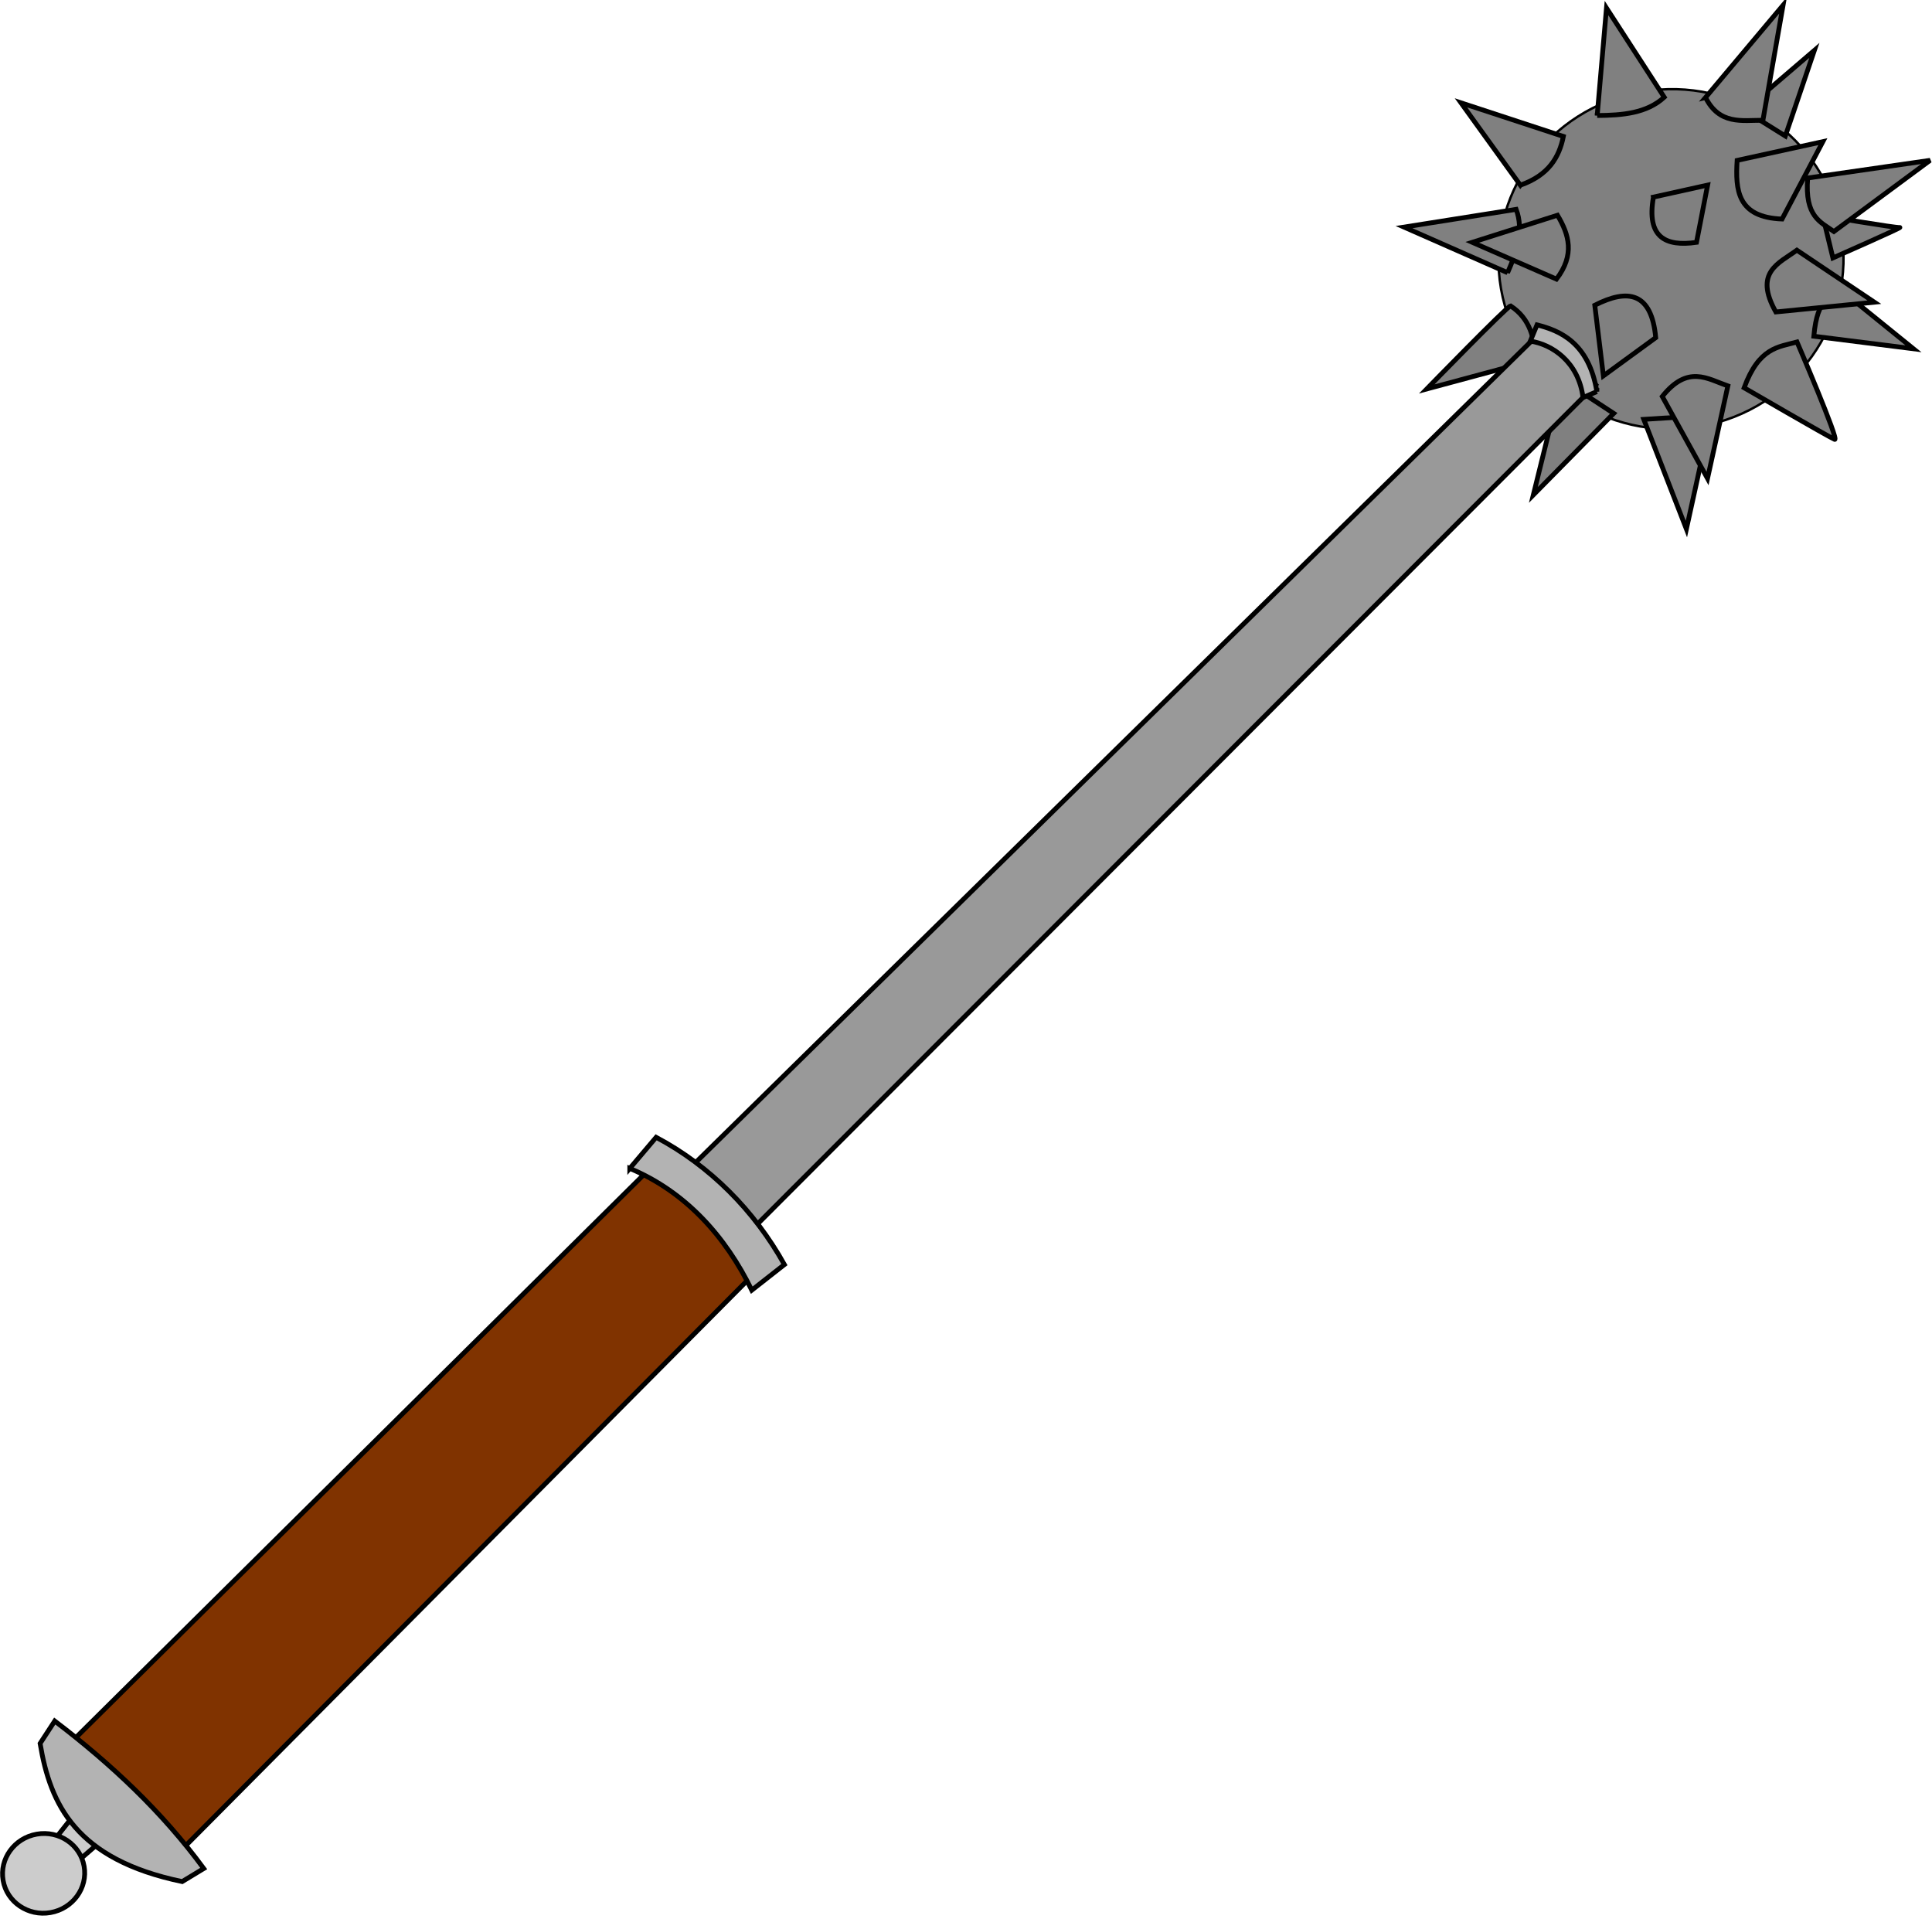 <?xml version="1.0" encoding="UTF-8" standalone="no"?>
<!-- Created with Inkscape (http://www.inkscape.org/) -->

<svg
   xmlns:dc="http://purl.org/dc/elements/1.1/"
   xmlns:cc="http://creativecommons.org/ns#"
   xmlns:rdf="http://www.w3.org/1999/02/22-rdf-syntax-ns#"
   xmlns:svg="http://www.w3.org/2000/svg"
   xmlns="http://www.w3.org/2000/svg"
   xmlns:sodipodi="http://sodipodi.sourceforge.net/DTD/sodipodi-0.dtd"
   xmlns:inkscape="http://www.inkscape.org/namespaces/inkscape"
   id="svg2"
   sodipodi:docname="mace_02.svg"
   viewBox="0 0 256 254.307"
   version="1.1"
   inkscape:version="0.92.4 (5da689c313, 2019-01-14)"
   inkscape:export-xdpi="300"
   inkscape:export-ydpi="300"
   width="256"
   height="254.307">
  <title
     id="title869">Morning Star</title>
  <defs
     id="defs25" />
  <sodipodi:namedview
     id="base"
     bordercolor="#666666"
     inkscape:pageshadow="2"
     inkscape:window-y="-8"
     pagecolor="#ffffff"
     inkscape:window-height="1025"
     inkscape:window-maximized="1"
     inkscape:zoom="0.40627766"
     inkscape:window-x="-8"
     showgrid="false"
     borderopacity="1.0"
     inkscape:current-layer="svg2"
     inkscape:cx="419.76388"
     inkscape:cy="-58.293068"
     inkscape:window-width="1920"
     inkscape:pageopacity="0.0"
     inkscape:document-units="px"
     fit-margin-top="0"
     fit-margin-left="0"
     fit-margin-right="0"
     fit-margin-bottom="0" />
  <g
     transform="matrix(-1.566,0.274,0.274,1.566,100.385,-1332.159)"
     id="g3786">
    <ellipse
       ry="14.153"
       rx="14.384"
       cy="859.798"
       cx="73.149"
       id="path4151"
       style="opacity:1;fill:#808080;fill-opacity:1;fill-rule:nonzero;stroke:#000000;stroke-width:0.2;stroke-linecap:butt;stroke-linejoin:miter;stroke-miterlimit:4;stroke-dasharray:none;stroke-opacity:1" />
    <path
       inkscape:connector-curvature="0"
       id="path4555"
       d="m 80.071,871.643 7.769,5.538 -4,-9.076 z"
       style="fill:#808080;fill-rule:evenodd;stroke:#000000;stroke-width:0.4;stroke-linecap:butt;stroke-linejoin:miter;stroke-miterlimit:4;stroke-dasharray:none;stroke-opacity:1" />
    <path
       inkscape:connector-curvature="0"
       id="path4553"
       d="m 77.687,872.566 -1.923,9.615 -3.692,-8.999 z"
       style="fill:#808080;fill-rule:evenodd;stroke:#000000;stroke-width:0.4;stroke-linecap:butt;stroke-linejoin:miter;stroke-miterlimit:4;stroke-dasharray:none;stroke-opacity:1" />
    <path
       inkscape:connector-curvature="0"
       id="path4567"
       d="m 61.996,851.337 -3.615,-6.615 6.615,3.923 z"
       style="fill:#808080;fill-rule:evenodd;stroke:#000000;stroke-width:0.4;stroke-linecap:butt;stroke-linejoin:miter;stroke-miterlimit:4;stroke-dasharray:none;stroke-opacity:1" />
    <path
       sodipodi:nodetypes="sccs"
       inkscape:connector-curvature="0"
       id="path4547"
       d="m 53.919,860.49 c 0.308,0 6.153,-2.077 6.153,-2.077 l -0.231,3.615 c 0,0 -6.23,-1.538 -5.923,-1.538 z"
       style="fill:#808080;fill-rule:evenodd;stroke:#000000;stroke-width:0.4;stroke-linecap:butt;stroke-linejoin:miter;stroke-miterlimit:4;stroke-dasharray:none;stroke-opacity:1" />
    <g
       style="fill:#808080;stroke:#000000"
       id="g3781" />
    <path
       sodipodi:nodetypes="cccc"
       inkscape:connector-curvature="0"
       id="path4545"
       d="m 54.535,870.643 5.23,-6 c 0.923,1.013 1.846,0.161 2.769,3.538 z"
       style="fill:#808080;fill-rule:evenodd;stroke:#000000;stroke-width:0.4;stroke-linecap:butt;stroke-linejoin:miter;stroke-miterlimit:4;stroke-dasharray:none;stroke-opacity:1" />
    <path
       sodipodi:nodetypes="cccc"
       inkscape:connector-curvature="0"
       id="path4539"
       d="m 65.303,865.644 c 1.259,-3.578 -0.927,-3.941 -2.615,-4.769 l -5.615,5.384 z"
       style="fill:#808080;fill-rule:evenodd;stroke:#000000;stroke-width:0.4;stroke-linecap:butt;stroke-linejoin:miter;stroke-miterlimit:4;stroke-dasharray:none;stroke-opacity:1" />
    <path
       sodipodi:nodetypes="cccc"
       inkscape:connector-curvature="0"
       id="path4541"
       d="m 70.303,871.028 c 1.578,-0.882 2.979,-2.333 5.538,-0.077 l -2.538,7.384 z"
       style="fill:#808080;fill-rule:evenodd;stroke:#000000;stroke-width:0.4;stroke-linecap:butt;stroke-linejoin:miter;stroke-miterlimit:4;stroke-dasharray:none;stroke-opacity:1" />
    <path
       sodipodi:nodetypes="cscc"
       inkscape:connector-curvature="0"
       id="path4543"
       d="m 63.996,868.413 c 0,0 -2.077,8.769 -1.692,8.538 0.385,-0.231 6.692,-5.538 6.692,-5.538 -1.807,-3.11 -3.39,-2.847 -5,-3 z"
       style="fill:#808080;fill-rule:evenodd;stroke:#000000;stroke-width:0.4;stroke-linecap:butt;stroke-linejoin:miter;stroke-miterlimit:4;stroke-dasharray:none;stroke-opacity:1" />
    <path
       sodipodi:nodetypes="cccc"
       inkscape:connector-curvature="0"
       id="path4549"
       d="m 50.458,855.413 10.307,-0.308 c 0.809,3.143 -0.422,3.791 -1.385,4.769 z"
       style="fill:#808080;fill-rule:evenodd;stroke:#000000;stroke-width:0.4;stroke-linecap:butt;stroke-linejoin:miter;stroke-miterlimit:4;stroke-dasharray:none;stroke-opacity:1" />
    <path
       sodipodi:nodetypes="cccc"
       inkscape:connector-curvature="0"
       id="path4551"
       d="m 63.457,858.106 c 3.662,-0.787 3.418,-3.061 2.846,-5.461 l -7.307,-0.308 z"
       style="fill:#808080;fill-rule:evenodd;stroke:#000000;stroke-width:0.4;stroke-linecap:butt;stroke-linejoin:miter;stroke-miterlimit:4;stroke-dasharray:none;stroke-opacity:1" />
    <path
       sodipodi:nodetypes="cccc"
       inkscape:connector-curvature="0"
       id="path4557"
       d="m 86.994,861.336 c 0.308,0 8.076,5.615 8.076,5.615 l -9.384,-0.846 c -0.194,-1.747 -0.122,-3.428 1.308,-4.769 z"
       style="fill:#808080;fill-rule:evenodd;stroke:#000000;stroke-width:0.4;stroke-linecap:butt;stroke-linejoin:miter;stroke-miterlimit:4;stroke-dasharray:none;stroke-opacity:1" />
    <path
       sodipodi:nodetypes="cccc"
       inkscape:connector-curvature="0"
       id="path4559"
       d="m 86.763,858.567 7.846,-5.23 -9.461,0.154 c -0.339,1.817 0.535,3.462 1.615,5.077 z"
       style="fill:#808080;fill-rule:evenodd;stroke:#000000;stroke-width:0.4;stroke-linecap:butt;stroke-linejoin:miter;stroke-miterlimit:4;stroke-dasharray:none;stroke-opacity:1" />
    <path
       sodipodi:nodetypes="cccc"
       inkscape:connector-curvature="0"
       id="path4535"
       d="m 81.841,854.567 c -0.669,1.743 -0.883,3.487 1,5.23 l 6.384,-4.23 z"
       style="fill:#808080;fill-rule:evenodd;stroke:#000000;stroke-width:0.4;stroke-linecap:butt;stroke-linejoin:miter;stroke-miterlimit:4;stroke-dasharray:none;stroke-opacity:1" />
    <path
       sodipodi:nodetypes="cccc"
       inkscape:connector-curvature="0"
       id="path4561"
       d="m 84.456,851.568 3.692,-7.615 -7.923,4.23 c 0.642,1.64 1.753,2.968 4.23,3.384 z"
       style="fill:#808080;fill-rule:evenodd;stroke:#000000;stroke-width:0.4;stroke-linecap:butt;stroke-linejoin:miter;stroke-miterlimit:4;stroke-dasharray:none;stroke-opacity:1" />
    <path
       sodipodi:nodetypes="cccc"
       inkscape:connector-curvature="0"
       id="path4563"
       d="m 77.149,846.952 -2.308,-8.692 -3.461,8.153 c 1.669,1.068 3.695,0.886 5.769,0.538 z"
       style="fill:#808080;fill-rule:evenodd;stroke:#000000;stroke-width:0.4;stroke-linecap:butt;stroke-linejoin:miter;stroke-miterlimit:4;stroke-dasharray:none;stroke-opacity:1" />
    <path
       sodipodi:nodetypes="cccc"
       inkscape:connector-curvature="0"
       id="path4565"
       d="m 67.995,847.029 -7.692,-6.461 3.307,9.153 c 1.732,-0.302 3.634,-0.23 4.384,-2.692 z"
       style="fill:#808080;fill-rule:evenodd;stroke:#000000;stroke-width:0.4;stroke-linecap:butt;stroke-linejoin:miter;stroke-miterlimit:4;stroke-dasharray:none;stroke-opacity:1" />
    <path
       sodipodi:nodetypes="cccc"
       inkscape:connector-curvature="0"
       id="path4605"
       d="m 73.703,854.457 -4.622,-0.208 1.736,4.541 c 2.634,-0.08 4.041,-1.142 2.886,-4.332 z"
       style="fill:#808080;fill-rule:evenodd;stroke:#000000;stroke-width:0.4;stroke-linecap:butt;stroke-linejoin:miter;stroke-miterlimit:4;stroke-dasharray:none;stroke-opacity:1" />
    <path
       sodipodi:nodetypes="ccccc"
       inkscape:connector-curvature="0"
       id="path4609"
       d="m 81.138,869.031 3.535,-5.276 98.553,67.932 -5.548,5.221 z"
       style="fill:#999999;fill-rule:evenodd;stroke:#000000;stroke-width:0.4;stroke-linecap:butt;stroke-linejoin:miter;stroke-miterlimit:4;stroke-dasharray:none;stroke-opacity:1" />
    <path
       sodipodi:nodetypes="cccc"
       inkscape:connector-curvature="0"
       id="path4537"
       d="m 80.071,862.49 c -2.966,-0.909 -4.846,-0.258 -4.538,3.538 l 4.846,2.384 z"
       style="fill:#808080;fill-rule:evenodd;stroke:#000000;stroke-width:0.4;stroke-linecap:butt;stroke-linejoin:miter;stroke-miterlimit:4;stroke-dasharray:none;stroke-opacity:1" />
    <path
       sodipodi:nodetypes="ccccc"
       inkscape:connector-curvature="0"
       id="path4607"
       d="m 81.141,869.611 1.22,0.289 c -0.14,-3.007 1.789,-4.821 3.52,-5.388 l -0.785,-1.238 c -1.749,0.779 -4.004,2.176 -3.955,6.338 z"
       style="fill:#b3b3b3;fill-rule:evenodd;stroke:#000000;stroke-width:0.4;stroke-linecap:butt;stroke-linejoin:miter;stroke-miterlimit:4;stroke-dasharray:none;stroke-opacity:1" />
    <path
       sodipodi:nodetypes="ccccc"
       inkscape:connector-curvature="0"
       id="path4613"
       d="m 169.629,919.504 56.456,39.269 -7.179,10.66 -56.782,-40.139 c 1.619,-4.853 4.453,-7.517 7.506,-9.79 z"
       style="fill:#803300;fill-rule:evenodd;stroke:#000000;stroke-width:0.4;stroke-linecap:butt;stroke-linejoin:miter;stroke-miterlimit:4;stroke-dasharray:none;stroke-opacity:1" />
    <path
       sodipodi:nodetypes="ccccc"
       inkscape:connector-curvature="0"
       id="path4611"
       d="m 171.696,919.491 -2.611,-2.176 c -4.015,3.126 -7.008,7.426 -8.702,12.292 l 3.046,1.632 c 1.367,-4.754 4.002,-9.023 8.267,-11.748 z"
       style="fill:#b3b3b3;fill-rule:evenodd;stroke:#000000;stroke-width:0.4;stroke-linecap:butt;stroke-linejoin:miter;stroke-miterlimit:4;stroke-dasharray:none;stroke-opacity:1" />
    <path
       inkscape:connector-curvature="0"
       id="path4617"
       d="m 224.453,966.931 2.176,1.305 1.632,-2.176 -2.067,-1.849 z"
       style="fill:#cccccc;fill-rule:evenodd;stroke:#000000;stroke-width:0.4;stroke-linecap:butt;stroke-linejoin:miter;stroke-miterlimit:4;stroke-dasharray:none;stroke-opacity:1" />
    <path
       sodipodi:nodetypes="ccccc"
       inkscape:connector-curvature="0"
       id="path4615"
       d="m 216.73,970.847 c 2.585,-5.222 6.083,-9.897 10.116,-14.25 l 1.523,1.632 c 0.044,5.164 -1.269,10.036 -9.681,13.38 z"
       style="fill:#b3b3b3;fill-rule:evenodd;stroke:#000000;stroke-width:0.4;stroke-linecap:butt;stroke-linejoin:miter;stroke-miterlimit:4;stroke-dasharray:none;stroke-opacity:1" />
    <ellipse
       ry="3.318"
       rx="3.427"
       cy="968.944"
       cx="229.947"
       id="path4619"
       style="opacity:1;fill:#cccccc;fill-opacity:1;fill-rule:nonzero;stroke:#000000;stroke-width:0.4;stroke-linecap:butt;stroke-linejoin:miter;stroke-miterlimit:4;stroke-dasharray:none;stroke-opacity:1" />
  </g>
</svg>
